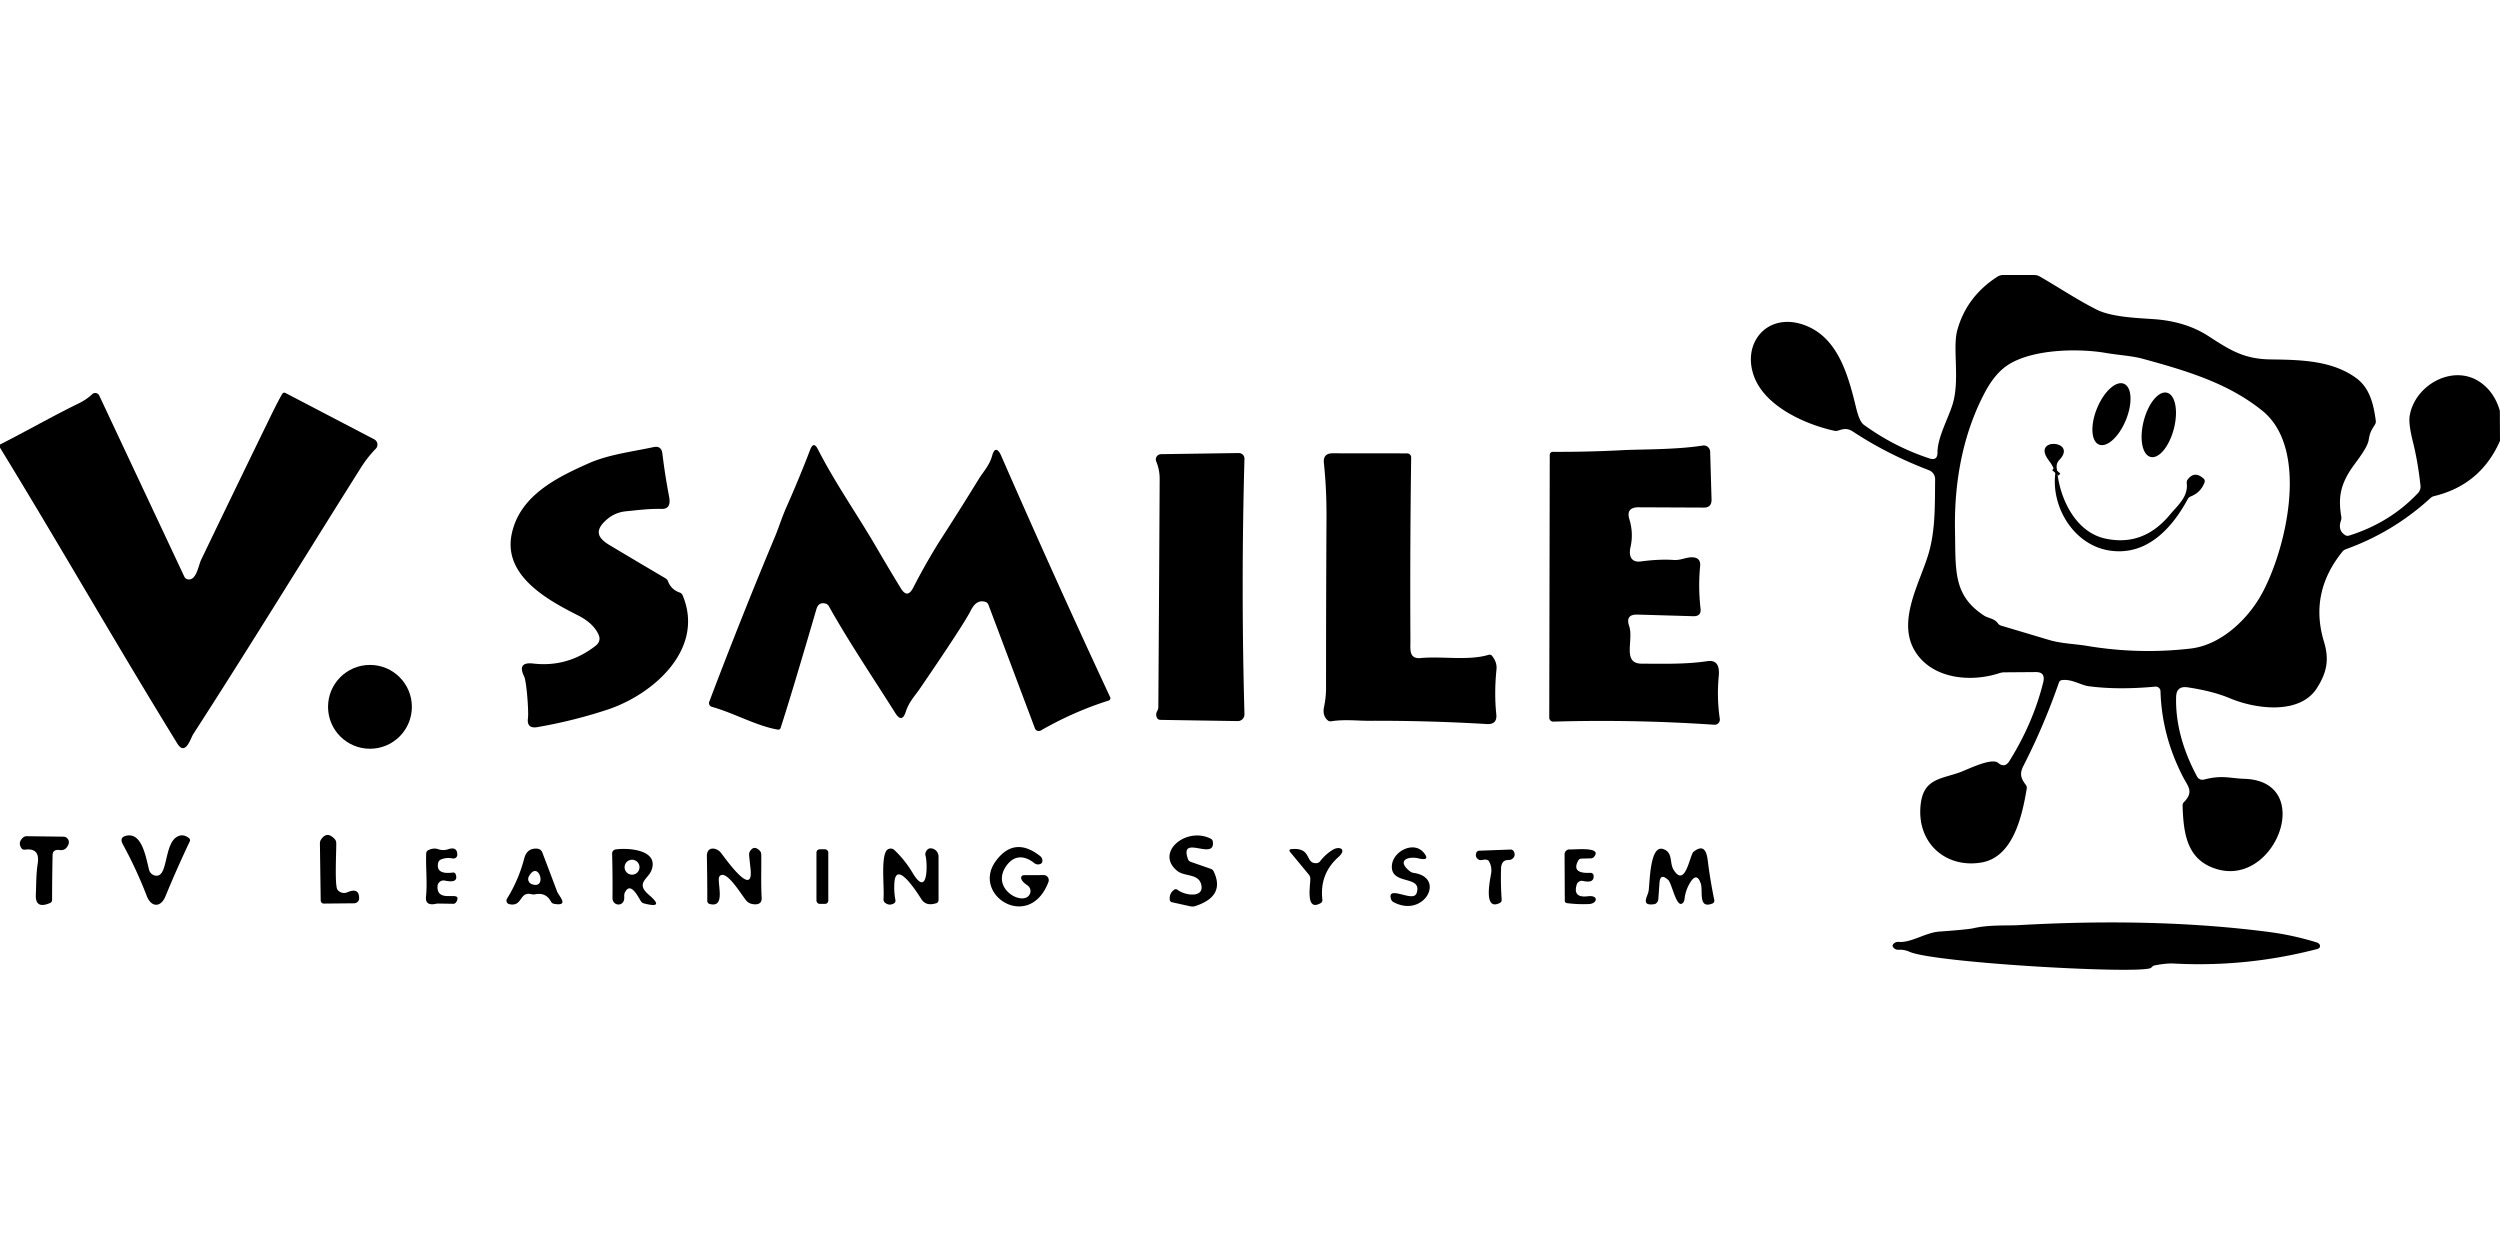 <?xml version="1.0" encoding="UTF-8" standalone="no"?>
<!DOCTYPE svg PUBLIC "-//W3C//DTD SVG 1.1//EN" "http://www.w3.org/Graphics/SVG/1.1/DTD/svg11.dtd">
<svg xmlns="http://www.w3.org/2000/svg" version="1.1" viewBox="0 0 600 300">
<path stroke="#000000" stroke-width="2.00" fill="none" stroke-linecap="butt" vector-effect="non-scaling-stroke" d="
  M 493.71 113.00
  L 493.29 113.50"
/>
<path fill="#000000" d="
  M 599.96 98.58
  L 600.00 105.81
  Q 595.34 116.38 584.18 119.07
  Q 583.69 119.19 583.32 119.53
  Q 574.37 127.73 562.96 131.83
  A 1.91 1.81 7.8 0 0 562.18 132.39
  Q 554.19 142.28 557.75 154.00
  C 559.06 158.33 558.44 161.39 556.07 165.13
  C 551.91 171.68 541.20 170.12 535.24 167.61
  Q 531.05 165.85 525.02 164.96
  Q 522.34 164.56 522.27 167.26
  Q 522.02 176.54 527.30 186.38
  A 1.46 1.45 -21.4 0 0 528.95 187.10
  C 533.36 185.95 535.08 186.80 538.68 186.92
  C 555.68 187.46 546.30 212.67 532.19 208.63
  C 524.90 206.54 524.03 200.24 523.82 193.32
  A 1.23 1.03 -27.2 0 1 524.18 192.47
  C 526.57 190.03 525.11 188.74 523.93 186.47
  Q 518.82 176.57 518.52 165.89
  A 1.14 1.14 86.2 0 0 517.27 164.79
  Q 508.38 165.62 501.33 164.70
  C 499.34 164.44 497.22 162.89 494.81 163.23
  A 0.85 0.81 -83.8 0 0 494.15 163.79
  Q 490.58 174.10 485.62 183.81
  C 484.64 185.72 485.02 186.81 486.19 188.37
  A 1.20 1.08 33.3 0 1 486.42 189.25
  C 485.26 196.24 483.02 205.80 475.45 207.02
  C 466.72 208.43 459.77 202.01 461.00 192.75
  C 461.78 186.88 465.91 186.95 470.30 185.38
  C 472.26 184.68 477.97 181.76 479.55 183.09
  Q 481.15 184.42 482.25 182.65
  Q 487.94 173.56 490.37 163.77
  Q 490.99 161.28 488.60 161.30
  L 480.91 161.36
  Q 480.44 161.37 479.71 161.60
  C 473.01 163.77 463.89 162.99 459.73 156.49
  C 455.01 149.12 460.96 139.63 462.95 132.54
  C 464.53 126.94 464.36 120.93 464.43 115.03
  A 2.32 2.30 11.0 0 0 462.95 112.85
  Q 453.05 109.07 444.83 103.66
  C 443.47 102.76 442.65 102.84 441.22 103.32
  A 1.98 1.47 -40.8 0 1 440.26 103.39
  C 433.54 101.92 424.05 97.79 421.15 90.79
  C 417.75 82.55 424.03 74.85 432.89 77.96
  C 441.18 80.86 443.60 90.20 445.50 98.00
  Q 446.28 101.19 447.31 101.94
  Q 454.61 107.24 463.06 110.02
  Q 465.01 110.66 465.00 108.60
  C 464.98 105.07 467.50 100.59 468.59 97.14
  C 470.44 91.31 468.56 83.56 469.75 79.25
  Q 471.97 71.19 479.35 66.42
  A 2.63 2.60 -61.2 0 1 480.77 66.00
  L 488.19 66.00
  Q 488.93 66.00 489.57 66.37
  C 494.02 68.93 498.63 72.02 503.23 74.32
  C 506.79 76.10 512.77 76.31 516.84 76.59
  Q 524.57 77.11 530.06 80.69
  C 535.23 84.05 538.58 86.17 544.90 86.26
  C 552.11 86.35 559.68 86.49 565.48 90.73
  C 568.80 93.15 569.68 97.16 570.19 101.01
  A 1.39 1.32 -33.3 0 1 569.98 101.91
  C 569.13 103.25 568.77 103.81 568.49 105.57
  C 568.17 107.64 565.30 110.98 564.09 112.85
  C 561.63 116.67 561.18 119.68 561.91 124.00
  Q 561.99 124.47 561.82 124.96
  Q 561.01 127.31 562.88 128.46
  A 1.20 1.00 -34.8 0 0 563.79 128.54
  Q 573.62 125.45 580.33 118.32
  A 2.24 2.21 -26.8 0 0 580.92 116.56
  Q 580.29 110.79 579.10 106.04
  Q 578.02 101.73 578.32 99.85
  C 579.52 92.22 589.20 86.98 595.73 92.08
  Q 598.77 94.45 599.96 98.58
  Z
  M 476.35 94.22
  C 471.00 104.34 468.98 115.91 469.20 127.27
  C 469.39 136.87 468.67 142.86 476.20 147.76
  C 477.17 148.38 478.63 148.41 479.48 149.58
  A 1.58 1.11 72.2 0 0 480.22 150.14
  Q 485.99 151.86 491.75 153.58
  C 494.80 154.49 497.81 154.50 500.99 155.03
  Q 513.37 157.09 525.77 155.65
  C 533.05 154.80 539.48 148.62 542.81 142.56
  C 548.68 131.89 554.40 107.77 542.94 98.56
  C 535.07 92.24 525.87 89.25 514.16 86.08
  C 511.56 85.38 508.44 85.23 505.31 84.69
  C 499.19 83.64 488.43 83.69 482.34 87.32
  Q 478.92 89.34 476.35 94.22
  Z"
/>
<ellipse fill="#000000" cx="0.00" cy="0.00" transform="translate(506.75,99.40) rotate(112.3)" rx="7.89" ry="3.74"/>
<path fill="#000000" d="
  M 0.00 107.44
  L 0.00 106.69
  C 6.33 103.47 12.53 99.92 18.90 96.81
  Q 20.79 95.88 22.13 94.61
  A 1.06 1.05 55.3 0 1 23.81 94.92
  L 44.22 138.36
  A 1.26 0.96 80.5 0 0 44.90 139.00
  C 47.10 139.66 47.61 135.73 48.26 134.38
  Q 56.43 117.38 64.69 100.44
  Q 66.88 95.94 67.78 94.48
  A 0.56 0.53 29.8 0 1 68.50 94.31
  L 89.80 105.43
  A 1.44 1.41 35.5 0 1 90.20 107.68
  Q 88.17 109.77 86.64 112.20
  C 73.21 133.52 60.07 154.98 46.40 176.16
  C 45.74 177.17 44.51 181.62 42.54 178.42
  C 28.07 154.94 14.40 130.97 0.00 107.44
  Z"
/>
<ellipse fill="#000000" cx="0.00" cy="0.00" transform="translate(518.11,101.96) rotate(104.4)" rx="7.96" ry="3.74"/>
<path fill="#000000" d="
  M 493.71 113.00
  L 493.29 113.50
  Q 492.77 111.87 491.73 110.53
  C 487.29 104.81 498.88 105.62 494.19 110.44
  Q 493.31 111.34 493.71 113.00
  Z"
/>
<path fill="#000000" d="
  M 371.94 109.17
  A 0.73 0.72 -89.6 0 1 372.67 108.44
  Q 381.07 108.48 389.44 108.04
  C 393.91 107.81 402.21 107.95 408.68 106.93
  A 1.56 1.52 84.8 0 1 410.44 108.43
  L 410.77 119.86
  Q 410.82 121.83 408.93 121.82
  L 393.27 121.75
  Q 390.16 121.74 391.06 124.67
  Q 392.08 128.02 391.31 131.35
  C 390.86 133.34 391.45 135.05 393.75 134.75
  Q 398.30 134.15 401.63 134.39
  C 403.37 134.52 404.57 133.75 406.05 133.75
  Q 408.25 133.75 408.03 135.94
  Q 407.54 140.85 408.13 146.05
  Q 408.35 147.94 406.39 147.89
  L 392.98 147.50
  Q 390.04 147.42 391.00 150.26
  C 392.14 153.64 389.23 159.26 394.00 159.28
  C 399.18 159.30 404.64 159.45 409.76 158.68
  Q 412.89 158.20 412.50 162.27
  Q 412.01 167.40 412.75 172.52
  A 1.24 1.24 87.7 0 1 411.44 173.94
  Q 392.14 172.63 372.80 173.19
  A 0.96 0.95 89.4 0 1 371.82 172.22
  L 371.94 109.17
  Z"
/>
<path fill="#000000" d="
  M 216.21 141.21
  Q 217.77 143.75 219.14 141.10
  Q 222.66 134.30 226.02 129.08
  Q 230.56 122.04 234.94 114.91
  C 235.83 113.45 237.51 111.63 238.09 109.45
  C 238.63 107.40 239.49 107.54 240.31 109.44
  Q 253.02 138.53 266.44 167.33
  A 0.58 0.57 -21.5 0 1 266.09 168.13
  Q 257.67 170.79 249.81 175.31
  A 0.99 0.98 -25.6 0 1 248.39 174.82
  L 237.23 145.16
  A 1.20 0.93 84.3 0 0 236.60 144.49
  Q 234.40 143.70 233.00 146.50
  Q 231.32 149.85 220.75 165.30
  C 219.56 167.05 218.17 168.42 217.40 170.79
  Q 216.47 173.68 214.86 171.11
  C 209.53 162.65 203.84 154.25 198.93 145.50
  A 1.37 1.05 78.3 0 0 198.22 144.89
  Q 196.47 144.37 195.94 146.19
  Q 189.87 166.97 187.34 174.72
  A 0.58 0.57 13.5 0 1 186.70 175.11
  C 181.53 174.23 176.24 171.15 170.84 169.64
  A 0.93 0.93 18.1 0 1 170.22 168.42
  Q 178.03 147.82 186.07 128.62
  C 186.81 126.84 187.66 124.15 188.81 121.56
  Q 191.80 114.82 194.45 107.92
  Q 195.26 105.80 196.29 107.82
  C 200.43 115.94 205.94 123.79 210.30 131.30
  Q 213.34 136.52 216.21 141.21
  Z"
/>
<path fill="#000000" d="
  M 143.59 152.16
  Q 142.27 149.48 138.74 147.70
  C 131.19 143.90 120.74 138.08 122.81 128.16
  C 124.73 118.98 133.53 114.64 141.27 111.20
  C 146.05 109.08 151.58 108.44 156.83 107.31
  Q 158.74 106.90 158.97 108.84
  Q 159.58 113.93 160.59 119.23
  Q 161.16 122.20 158.79 122.14
  C 155.81 122.06 152.94 122.45 150.31 122.70
  Q 147.49 122.96 145.41 124.88
  C 142.70 127.36 143.39 129.09 146.27 130.81
  Q 152.99 134.84 159.75 138.81
  A 1.52 1.20 89.5 0 1 160.34 139.54
  Q 161.07 141.50 163.13 142.21
  A 1.17 1.15 -1.6 0 1 163.82 142.85
  C 169.26 155.73 156.83 166.67 145.77 170.32
  Q 137.54 173.03 128.96 174.51
  Q 126.37 174.95 126.71 172.35
  C 126.92 170.69 126.37 163.52 125.80 162.36
  Q 124.03 158.79 127.99 159.25
  Q 136.24 160.20 142.93 155.00
  Q 144.41 153.84 143.59 152.16
  Z"
/>
<path fill="#000000" d="
  M 278.32 114.94
  Q 278.33 112.77 277.49 110.74
  A 1.27 1.26 -11.4 0 1 278.65 109.00
  L 297.30 108.73
  A 1.35 1.34 0.4 0 1 298.67 110.11
  Q 297.82 140.75 298.67 171.40
  A 1.61 1.59 89.7 0 1 297.05 173.06
  L 278.50 172.77
  A 0.97 0.81 -11.3 0 1 277.71 172.34
  Q 277.26 171.52 277.72 170.67
  Q 278.00 170.15 278.00 169.75
  Q 278.18 142.34 278.32 114.94
  Z"
/>
<path fill="#000000" d="
  M 317.73 111.10
  Q 317.49 108.78 319.87 108.79
  L 337.70 108.81
  A 0.98 0.95 0.6 0 1 338.68 109.78
  Q 338.38 131.68 338.50 153.80
  C 338.51 155.88 338.10 158.20 341.00 157.93
  C 346.16 157.45 352.38 158.62 357.27 157.16
  A 0.78 0.69 -25.8 0 1 358.07 157.38
  C 358.81 158.31 359.28 159.36 359.16 160.62
  Q 358.58 166.35 359.11 171.41
  Q 359.37 173.92 356.85 173.77
  Q 342.46 172.92 328.35 172.99
  C 326.16 173.00 322.56 172.61 319.55 173.10
  A 1.18 0.94 -25.4 0 1 318.66 172.89
  Q 317.33 171.74 317.77 169.67
  Q 318.25 167.40 318.25 165.08
  Q 318.25 144.87 318.36 124.00
  Q 318.39 117.32 317.73 111.10
  Z"
/>
<path fill="#000000" d="
  M 493.71 113.00
  C 494.34 119.66 498.11 127.69 505.25 129.25
  Q 514.37 131.25 520.78 123.53
  C 522.60 121.34 525.20 119.25 524.82 115.99
  A 1.35 1.05 65.8 0 1 525.04 115.09
  Q 526.71 112.88 528.90 114.90
  A 0.78 0.78 31.5 0 1 529.10 115.73
  Q 528.25 118.16 525.79 119.14
  A 1.51 1.29 -0.2 0 0 525.07 119.76
  C 521.07 127.20 514.92 133.49 506.22 132.12
  C 497.64 130.76 492.21 121.59 493.29 113.50
  L 493.71 113.00
  Z"
/>
<circle fill="#000000" cx="88.79" cy="169.64" r="10.06"/>
<path fill="#000000" d="
  M 16.02 203.37
  A 1.70 1.69 22.9 0 1 14.40 204.02
  Q 12.65 203.75 12.62 205.25
  Q 12.51 210.62 12.50 215.99
  A 0.79 0.76 78.7 0 1 12.04 216.71
  Q 8.45 218.27 8.60 214.77
  C 8.71 212.21 8.66 209.76 9.05 207.26
  Q 9.65 203.42 5.99 203.92
  A 0.91 0.76 -19.0 0 1 5.18 203.61
  Q 4.18 202.23 5.55 201.00
  A 1.37 1.13 20.4 0 1 6.44 200.69
  L 15.19 200.80
  A 1.40 0.96 -14.6 0 1 16.07 201.12
  Q 17.02 202.04 16.02 203.37
  Z"
/>
<path fill="#000000" d="
  M 37.66 210.17
  C 40.32 210.09 39.42 202.48 42.55 200.79
  Q 43.96 200.03 45.37 201.16
  A 0.67 0.65 -58.0 0 1 45.54 201.95
  Q 42.45 208.45 39.71 215.11
  C 38.56 217.92 36.26 217.74 35.23 215.05
  Q 32.75 208.62 29.50 202.67
  Q 28.50 200.86 30.54 200.53
  C 34.21 199.95 35.06 206.10 35.79 208.79
  A 1.87 1.87 81.4 0 0 37.66 210.17
  Z"
/>
<path fill="#000000" d="
  M 81.00 213.54
  A 1.99 1.98 -30.4 0 0 83.36 214.15
  Q 86.22 212.92 86.19 215.63
  A 1.21 1.17 -0.0 0 1 84.99 216.79
  L 77.71 216.86
  A 0.74 0.73 -0.4 0 1 76.97 216.14
  L 76.78 202.50
  A 1.83 1.10 72.2 0 1 77.00 201.57
  Q 78.46 199.29 80.36 201.42
  A 1.42 1.25 -69.4 0 1 80.70 202.31
  C 80.75 204.13 80.27 212.58 81.00 213.54
  Z"
/>
<path fill="#000000" d="
  M 285.79 206.85
  L 290.59 208.52
  A 1.24 1.16 -1.8 0 1 291.28 209.13
  Q 294.13 215.08 286.89 217.45
  A 2.36 2.33 41.9 0 1 285.65 217.51
  L 281.29 216.54
  A 0.70 0.66 4.3 0 1 280.74 215.94
  Q 280.60 214.38 281.82 213.52
  A 0.70 0.62 45.4 0 1 282.63 213.57
  C 284.32 214.90 288.94 215.61 288.33 212.46
  C 287.77 209.58 284.39 210.46 282.59 209.05
  C 277.10 204.72 284.56 198.31 290.55 201.27
  A 0.96 0.92 10.3 0 1 291.08 202.00
  C 291.70 206.76 282.89 200.00 285.13 206.23
  A 1.10 0.97 1.9 0 0 285.79 206.85
  Z"
/>
<path fill="#000000" d="
  M 105.21 203.82
  A 3.55 3.53 45.1 0 0 107.51 203.83
  Q 109.75 203.08 109.75 205.15
  A 0.91 0.90 5.6 0 1 108.67 206.03
  Q 107.04 205.72 105.75 206.32
  A 1.10 1.06 84.5 0 0 105.17 207.05
  Q 104.52 209.96 108.70 209.41
  A 0.61 0.61 75.9 0 1 109.36 209.81
  Q 110.14 212.06 106.76 211.34
  A 1.47 1.46 -83.1 0 0 105.00 212.73
  C 104.86 217.09 111.08 213.38 109.57 216.37
  A 0.97 0.72 -72.2 0 1 108.82 216.91
  L 105.74 216.86
  Q 104.91 216.85 104.76 216.88
  Q 102.01 217.54 102.24 215.20
  C 102.59 211.76 102.15 208.29 102.29 204.81
  A 0.89 0.82 78.7 0 1 102.74 204.07
  Q 104.02 203.40 105.21 203.82
  Z"
/>
<path fill="#000000" d="
  M 128.95 203.68
  A 1.41 1.40 81.6 0 1 130.15 204.58
  Q 132.08 209.64 133.70 213.95
  C 134.10 215.03 136.79 217.60 132.93 216.91
  A 1.09 0.94 78.1 0 1 132.22 216.37
  Q 131.02 214.13 128.48 214.63
  Q 128.03 214.72 127.52 214.60
  C 124.56 213.92 125.47 217.70 122.24 217.00
  A 0.87 0.87 -68.2 0 1 121.68 215.69
  Q 124.47 211.17 125.82 206.02
  Q 126.48 203.48 128.95 203.68
  Z
  M 127.60 212.18
  C 131.53 213.68 129.24 206.10 126.92 210.36
  A 1.29 1.29 -65.5 0 0 127.60 212.18
  Z"
/>
<path fill="#000000" d="
  M 147.74 203.87
  C 150.68 203.42 158.24 203.90 156.35 208.87
  C 155.53 211.01 152.45 211.94 155.73 214.76
  Q 159.71 218.16 154.55 216.82
  A 1.27 1.22 80.2 0 1 153.80 216.27
  C 153.14 215.24 151.30 211.34 149.93 214.29
  Q 149.79 214.62 149.82 215.24
  C 149.98 217.73 146.98 217.58 147.00 215.50
  Q 147.05 210.66 146.91 204.85
  A 0.98 0.97 -5.1 0 1 147.74 203.87
  Z
  M 153.48 208.13
  A 1.79 1.79 0.0 0 0 151.69 206.34
  A 1.79 1.79 0.0 0 0 149.90 208.13
  A 1.79 1.79 0.0 0 0 151.69 209.92
  A 1.79 1.79 0.0 0 0 153.48 208.13
  Z"
/>
<path fill="#000000" d="
  M 172.52 210.81
  C 172.37 212.83 173.98 217.94 170.30 216.95
  A 0.76 0.75 -82.5 0 1 169.75 216.22
  Q 169.75 210.50 169.65 205.50
  C 169.60 203.20 171.72 203.27 172.91 204.53
  C 173.44 205.09 181.02 216.23 180.12 208.41
  Q 179.94 206.83 179.79 205.25
  A 1.63 1.23 65.0 0 1 179.99 204.31
  Q 180.96 202.76 182.35 204.18
  A 1.38 1.19 -70.7 0 1 182.70 205.07
  C 182.76 208.50 182.59 212.00 182.80 215.41
  Q 182.91 217.35 180.60 216.98
  A 2.57 2.52 75.0 0 1 179.04 216.06
  C 177.79 214.51 174.67 209.23 172.99 210.06
  A 0.95 0.82 81.2 0 0 172.52 210.81
  Z"
/>
<path fill="#000000" d="
  M 223.56 203.61
  A 1.99 1.99 -85.6 0 1 225.25 205.58
  L 225.25 216.03
  A 0.77 0.77 -9.6 0 1 224.73 216.76
  Q 222.32 217.56 221.18 215.87
  C 220.68 215.13 215.16 206.04 214.67 211.70
  Q 214.49 213.85 214.90 216.01
  A 0.78 0.69 70.2 0 1 214.59 216.79
  Q 213.40 217.50 212.36 216.61
  A 1.10 0.92 -70.7 0 1 212.04 215.75
  C 212.27 213.08 211.44 206.49 212.64 204.32
  A 1.29 1.28 -54.0 0 1 214.64 204.00
  Q 217.15 206.36 219.02 209.48
  C 222.78 215.78 222.61 207.13 222.15 205.47
  A 1.51 1.03 56.8 0 1 222.17 204.53
  Q 222.64 203.47 223.56 203.61
  Z"
/>
<path fill="#000000" d="
  M 247.20 214.48
  A 1.65 1.64 28.2 0 0 246.60 212.50
  Q 244.92 211.36 245.09 210.50
  A 0.76 0.56 3.9 0 1 245.81 210.04
  L 250.49 210.02
  A 1.23 1.21 -79.6 0 1 251.62 211.69
  C 247.04 223.72 232.93 214.75 239.06 206.56
  Q 243.48 200.65 249.60 205.43
  A 1.54 1.07 20.8 0 1 250.14 206.22
  Q 250.38 207.44 249.07 207.46
  A 1.59 0.99 53.4 0 1 248.18 207.11
  C 245.93 205.31 243.48 205.16 241.62 207.67
  C 237.41 213.37 245.86 217.78 247.20 214.48
  Z"
/>
<path fill="#000000" d="
  M 317.02 216.71
  C 313.17 219.01 314.55 212.35 314.47 210.81
  A 1.60 1.41 -69.5 0 0 314.13 209.92
  L 309.70 204.56
  Q 309.12 203.85 310.02 203.78
  C 315.01 203.36 313.11 207.42 316.06 207.15
  A 1.31 1.02 -69.3 0 0 316.86 206.66
  Q 318.14 204.99 319.92 203.92
  C 321.44 203.01 323.36 203.78 321.21 205.70
  Q 316.66 209.76 317.37 215.93
  A 0.84 0.75 72.5 0 1 317.02 216.71
  Z"
/>
<path fill="#000000" d="
  M 334.04 207.94
  C 334.12 204.35 339.28 201.70 341.69 204.63
  Q 343.40 206.70 340.43 206.01
  C 337.85 205.40 335.10 206.58 338.42 209.14
  Q 338.78 209.42 339.30 209.50
  C 347.11 210.61 341.75 220.46 334.43 216.50
  A 1.27 1.19 7.7 0 1 333.84 215.78
  C 332.93 212.72 337.64 215.62 339.34 215.01
  A 1.09 1.05 -1.6 0 0 339.99 214.35
  C 341.43 209.92 333.95 212.55 334.04 207.94
  Z"
/>
<rect fill="#000000" x="195.95" y="203.83" width="2.84" height="13.10" rx="0.75"/>
<path fill="#000000" d="
  M 357.86 209.71
  Q 358.14 208.12 357.36 206.71
  Q 357.03 206.13 355.73 206.39
  A 1.39 0.88 -24.8 0 1 354.81 206.27
  Q 353.98 205.71 354.30 204.71
  A 0.79 0.76 -81.7 0 1 355.00 204.17
  L 362.56 203.89
  A 0.86 0.81 75.8 0 1 363.32 204.37
  Q 363.87 205.47 362.86 206.19
  A 1.63 0.63 8.2 0 1 361.94 206.40
  Q 360.31 206.43 360.25 208.50
  Q 360.14 212.23 360.40 215.94
  A 0.78 0.74 74.3 0 1 360.01 216.68
  C 356.00 218.78 357.56 211.41 357.86 209.71
  Z"
/>
<path fill="#000000" d="
  M 378.41 212.31
  Q 377.42 215.57 381.11 215.10
  C 383.74 214.77 383.41 216.88 381.34 216.97
  Q 378.69 217.09 376.06 216.75
  A 0.58 0.56 2.9 0 1 375.55 216.20
  L 375.50 205.03
  A 1.19 1.18 2.7 0 1 376.80 203.86
  C 377.77 203.96 384.66 203.10 382.58 205.64
  A 1.16 0.95 15.2 0 1 381.75 206.01
  L 379.57 206.06
  A 0.94 0.84 12.8 0 0 378.80 206.49
  Q 377.01 209.72 381.68 209.48
  A 0.75 0.74 -3.9 0 1 382.47 210.16
  Q 382.62 212.04 379.93 211.43
  A 1.29 1.29 -75.0 0 0 378.41 212.31
  Z"
/>
<path fill="#000000" d="
  M 400.38 211.20
  Q 398.46 209.42 398.28 211.86
  L 398.00 215.76
  A 1.38 1.14 88.9 0 1 397.02 217.00
  C 393.67 217.49 395.43 215.18 395.66 213.86
  C 395.99 211.92 395.91 202.72 399.15 203.77
  C 401.60 204.57 400.61 207.08 401.68 208.78
  C 404.50 213.25 405.56 205.13 406.44 204.44
  C 409.05 202.36 409.64 204.63 409.88 206.66
  Q 410.43 211.14 411.43 216.02
  A 0.73 0.71 -17.3 0 1 410.99 216.84
  C 407.47 218.26 408.77 213.80 408.19 212.06
  Q 407.28 209.37 405.81 211.56
  Q 404.54 213.47 404.29 215.75
  A 1.72 1.05 79.9 0 1 403.94 216.65
  C 402.39 218.36 401.30 212.06 400.38 211.20
  Z"
/>
<path fill="#000000" d="
  M 516.30 232.24
  C 514.90 233.92 464.43 231.14 458.31 228.44
  Q 457.01 227.86 455.74 227.94
  A 1.62 0.93 -18.7 0 1 454.83 227.76
  Q 453.63 226.97 454.80 226.24
  A 1.66 1.01 20.5 0 1 455.74 226.06
  C 458.68 226.29 462.14 223.82 465.42 223.58
  Q 472.27 223.09 473.75 222.75
  C 477.33 221.93 481.72 222.18 484.33 222.04
  C 503.59 220.95 524.40 221.04 544.58 223.68
  Q 550.38 224.44 556.00 226.18
  C 556.96 226.47 557.15 227.50 556.11 227.77
  Q 539.22 232.17 521.75 231.25
  Q 519.90 231.15 517.05 231.71
  A 1.55 0.78 -61.8 0 0 516.30 232.24
  Z"
/>
</svg>
